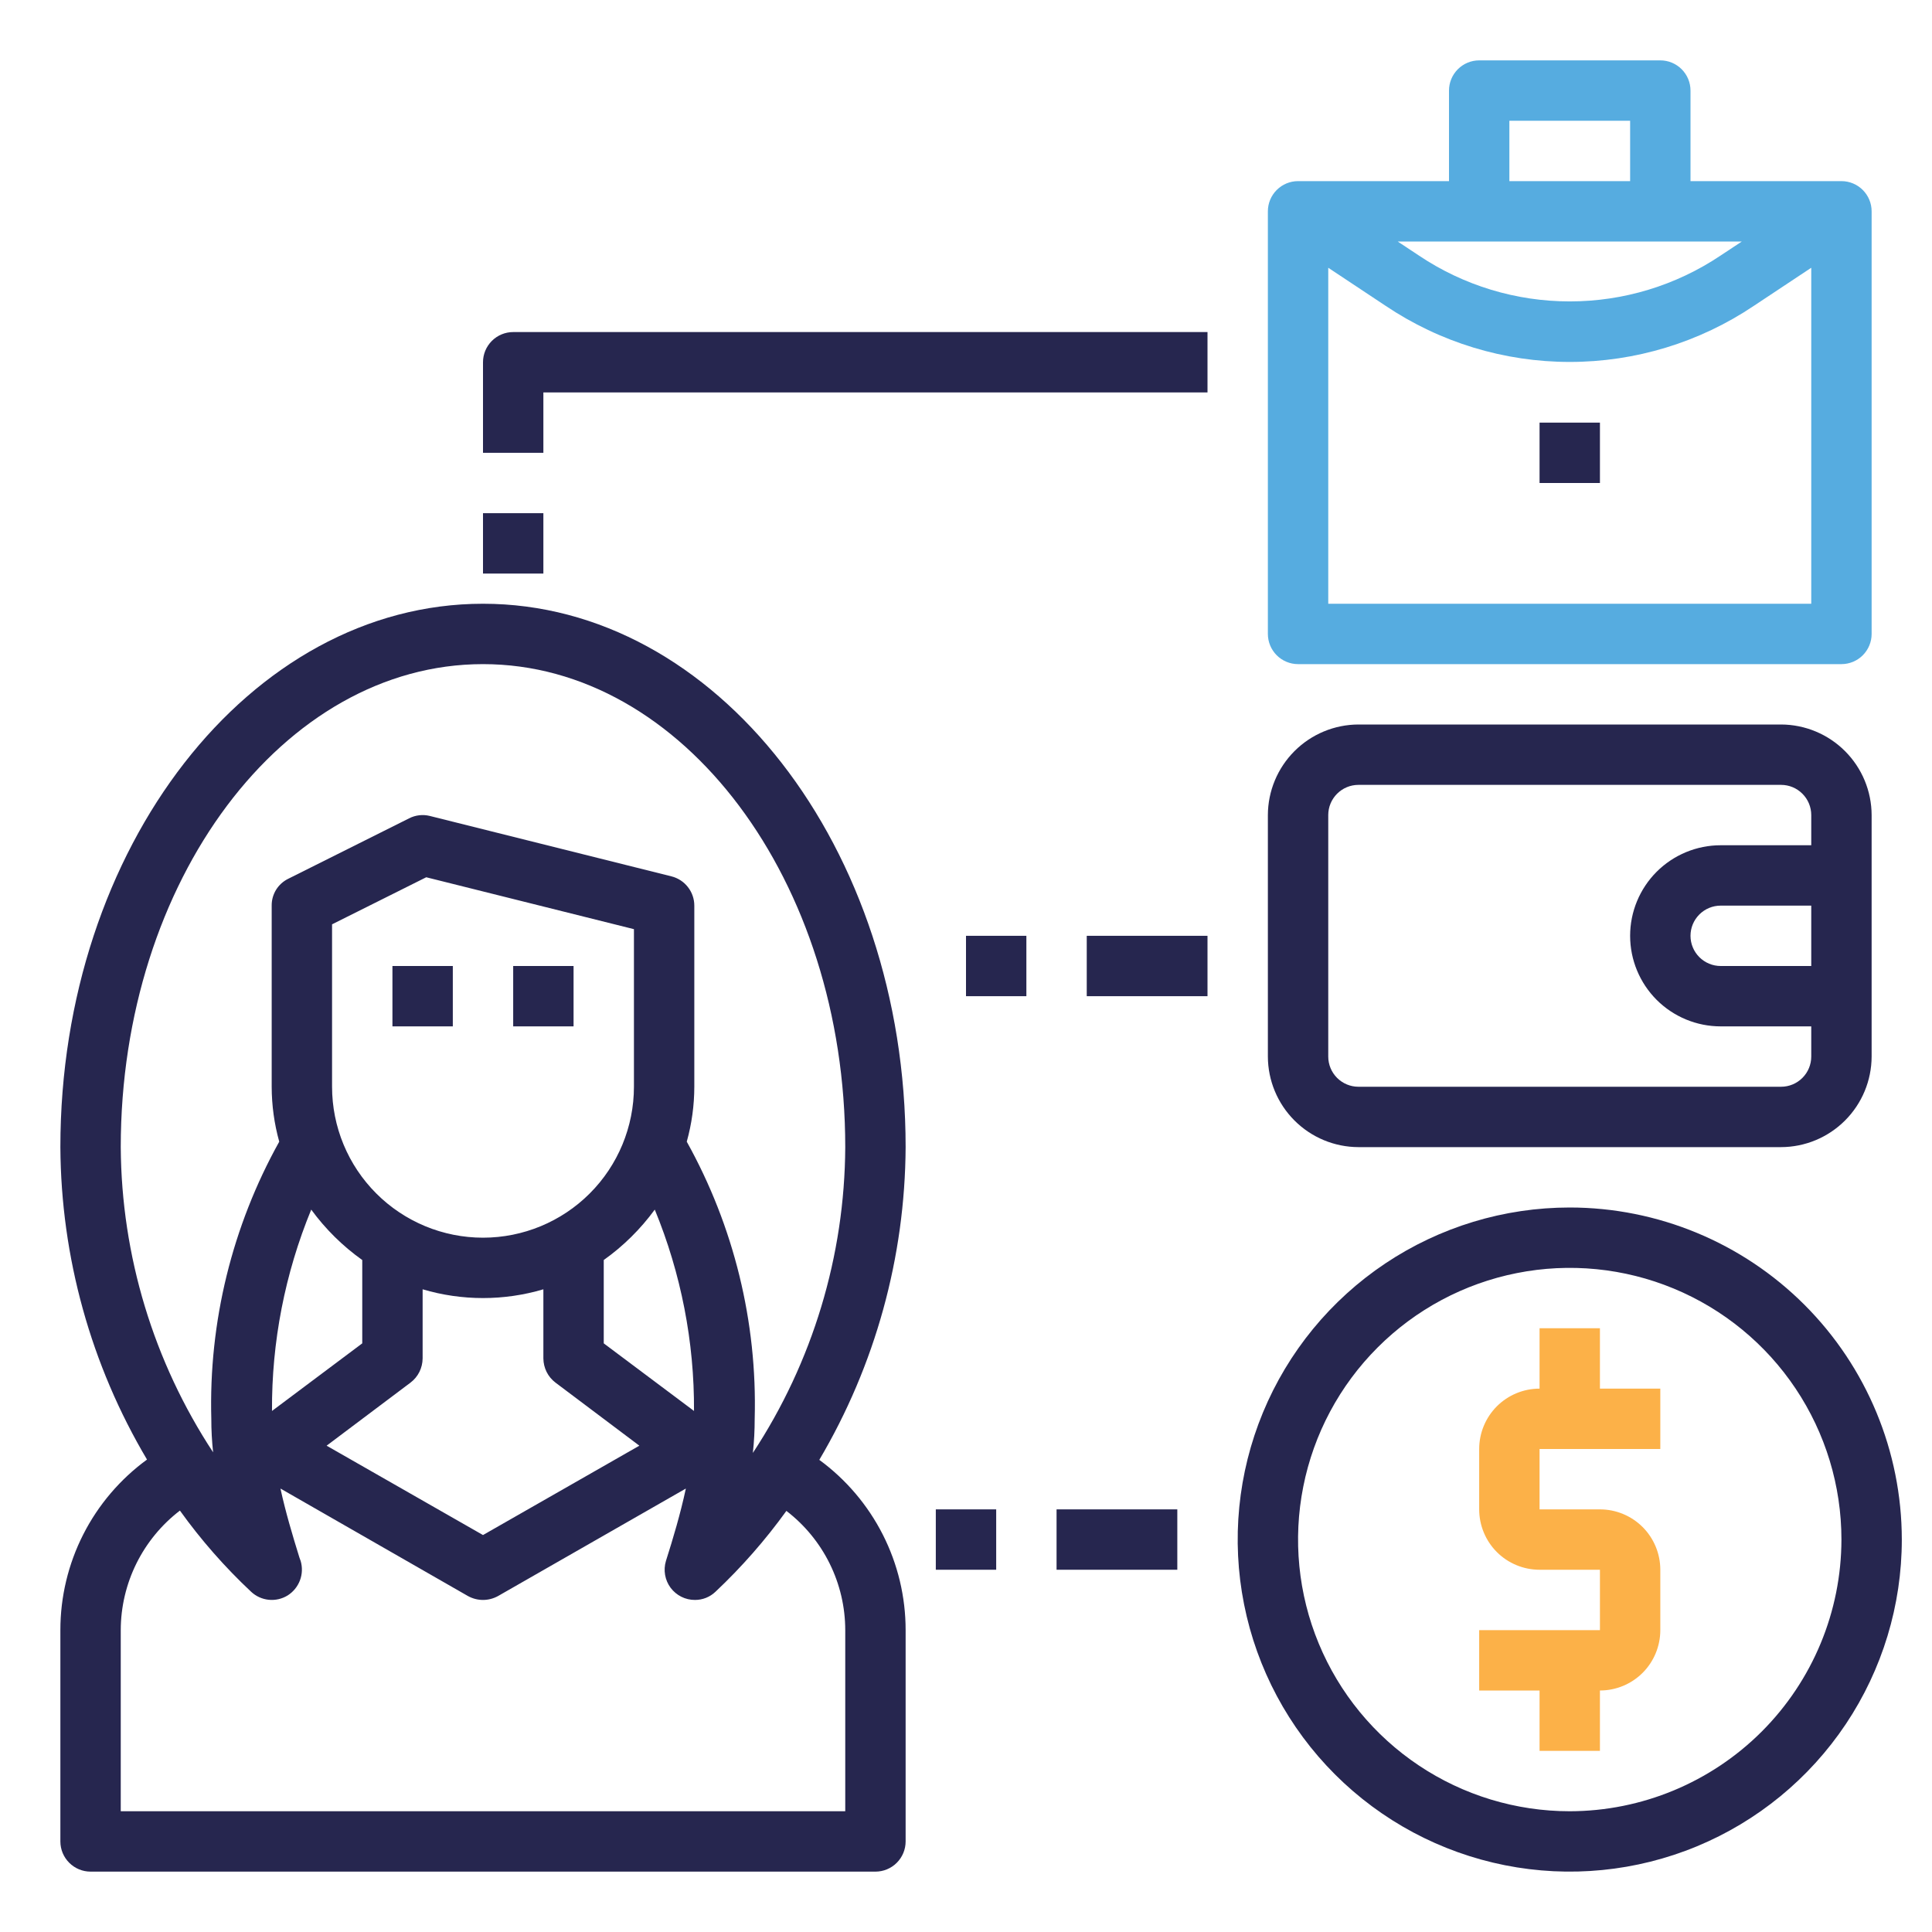 <svg width="88" height="88" viewBox="0 0 88 88" fill="none" xmlns="http://www.w3.org/2000/svg">
<path d="M71.5 55C68.509 55 65.584 55.887 63.097 57.549C60.61 59.211 58.671 61.573 57.526 64.337C56.382 67.101 56.082 70.142 56.666 73.076C57.249 76.01 58.69 78.705 60.805 80.82C62.92 82.935 65.615 84.376 68.549 84.959C71.483 85.543 74.524 85.243 77.288 84.099C80.052 82.954 82.414 81.015 84.076 78.528C85.738 76.041 86.625 73.116 86.625 70.125C86.622 66.114 85.028 62.269 82.192 59.433C79.356 56.597 75.511 55.002 71.5 55ZM71.5 82.5C69.052 82.5 66.66 81.774 64.625 80.414C62.59 79.055 61.004 77.122 60.067 74.861C59.13 72.6 58.885 70.111 59.363 67.711C59.84 65.31 61.019 63.105 62.75 61.375C64.48 59.644 66.685 58.465 69.086 57.988C71.486 57.51 73.975 57.755 76.236 58.692C78.497 59.629 80.43 61.215 81.789 63.25C83.149 65.285 83.875 67.677 83.875 70.125C83.87 73.406 82.564 76.55 80.245 78.87C77.925 81.189 74.781 82.495 71.5 82.5Z" fill="#26264F"/>
<path d="M72.875 60.5H70.125V63.25C69.396 63.25 68.696 63.54 68.18 64.055C67.665 64.571 67.375 65.271 67.375 66V68.75C67.375 69.479 67.665 70.179 68.18 70.695C68.696 71.21 69.396 71.5 70.125 71.5H72.875V74.25H67.375V77H70.125V79.75H72.875V77C73.604 77 74.304 76.71 74.82 76.195C75.335 75.679 75.625 74.979 75.625 74.25V71.5C75.625 70.771 75.335 70.071 74.82 69.555C74.304 69.04 73.604 68.75 72.875 68.75H70.125V66H75.625V63.25H72.875V60.5Z" fill="#FCB148"/>
<path d="M81.125 33H61.875C60.782 33.003 59.735 33.439 58.962 34.212C58.189 34.985 57.753 36.032 57.75 37.125V48.125C57.753 49.218 58.189 50.265 58.962 51.038C59.735 51.811 60.782 52.247 61.875 52.25H81.125C82.218 52.247 83.265 51.811 84.038 51.038C84.811 50.265 85.247 49.218 85.25 48.125V37.125C85.247 36.032 84.811 34.985 84.038 34.212C83.265 33.439 82.218 33.003 81.125 33ZM82.5 44H78.375C78.01 44 77.661 43.855 77.403 43.597C77.145 43.339 77 42.99 77 42.625C77 42.26 77.145 41.911 77.403 41.653C77.661 41.395 78.01 41.25 78.375 41.25H82.5V44ZM82.5 38.5H78.375C77.281 38.5 76.232 38.935 75.458 39.708C74.685 40.482 74.25 41.531 74.25 42.625C74.25 43.719 74.685 44.768 75.458 45.542C76.232 46.315 77.281 46.75 78.375 46.75H82.5V48.125C82.5 48.49 82.355 48.839 82.097 49.097C81.839 49.355 81.49 49.5 81.125 49.5H61.875C61.51 49.5 61.161 49.355 60.903 49.097C60.645 48.839 60.5 48.49 60.5 48.125V37.125C60.5 36.76 60.645 36.411 60.903 36.153C61.161 35.895 61.51 35.75 61.875 35.75H81.125C81.49 35.75 81.839 35.895 82.097 36.153C82.355 36.411 82.5 36.76 82.5 37.125V38.5Z" fill="#26264F"/>
<path d="M83.875 8.25H77V4.125C77 3.76 76.855 3.411 76.597 3.153C76.339 2.895 75.99 2.75 75.625 2.75H67.375C67.01 2.75 66.661 2.895 66.403 3.153C66.145 3.411 66 3.76 66 4.125V8.25H59.125C58.76 8.25 58.411 8.395 58.153 8.653C57.895 8.911 57.75 9.26 57.75 9.625V28.875C57.75 29.24 57.895 29.589 58.153 29.847C58.411 30.105 58.76 30.25 59.125 30.25H83.875C84.24 30.25 84.589 30.105 84.847 29.847C85.105 29.589 85.25 29.24 85.25 28.875V9.625C85.25 9.26 85.105 8.911 84.847 8.653C84.589 8.395 84.24 8.25 83.875 8.25ZM68.75 5.5H74.25V8.25H68.75V5.5ZM79.338 11L78.361 11.646C76.331 13.005 73.943 13.729 71.5 13.729C69.057 13.729 66.669 13.005 64.639 11.646L63.663 11H79.338ZM82.5 27.5H60.5V12.196L63.112 13.929C65.592 15.596 68.512 16.486 71.5 16.486C74.488 16.486 77.408 15.596 79.888 13.929L82.5 12.196V27.5Z" fill="#56ACE0"/>
<path d="M22 23.375H24.75V26.125H22V23.375Z" fill="#26264F"/>
<path d="M22 16.5V20.625H24.75V17.875H55V15.125H23.375C23.01 15.125 22.661 15.27 22.403 15.528C22.145 15.786 22 16.135 22 16.5Z" fill="#26264F"/>
<path d="M44 42.625H46.75V45.375H44V42.625Z" fill="#26264F"/>
<path d="M49.5 42.625H55V45.375H49.5V42.625Z" fill="#26264F"/>
<path d="M42.625 68.75H45.375V71.5H42.625V68.75Z" fill="#26264F"/>
<path d="M48.125 68.75H53.625V71.5H48.125V68.75Z" fill="#26264F"/>
<path d="M70.125 19.25H72.875V22H70.125V19.25Z" fill="#26264F"/>
<path d="M37.318 66.495C39.868 62.179 41.225 57.263 41.25 52.25C41.25 38.596 32.615 27.5 22 27.5C11.385 27.5 2.75 38.596 2.75 52.25C2.777 57.26 4.139 62.173 6.696 66.481C5.473 67.374 4.478 68.542 3.792 69.892C3.106 71.243 2.749 72.736 2.75 74.25V83.875C2.75 84.24 2.895 84.589 3.153 84.847C3.411 85.105 3.76 85.25 4.125 85.25H39.875C40.24 85.25 40.589 85.105 40.847 84.847C41.105 84.589 41.25 84.24 41.25 83.875V74.25C41.251 72.739 40.895 71.249 40.212 69.902C39.528 68.555 38.537 67.387 37.318 66.495ZM5.5 52.25C5.5 40.123 12.898 30.25 22 30.25C31.102 30.25 38.5 40.123 38.5 52.25C38.476 57.202 37.014 62.041 34.292 66.179C34.348 65.663 34.376 65.144 34.375 64.625C34.496 60.216 33.427 55.856 31.281 52.002C31.508 51.188 31.624 50.346 31.625 49.5V41.25C31.625 40.943 31.522 40.645 31.332 40.403C31.143 40.161 30.878 39.99 30.58 39.916L19.58 37.166C19.261 37.086 18.923 37.125 18.631 37.276L13.131 40.026C12.902 40.138 12.709 40.312 12.575 40.528C12.442 40.745 12.372 40.995 12.375 41.25V49.5C12.377 50.346 12.492 51.188 12.719 52.002C10.573 55.856 9.504 60.216 9.625 64.625C9.624 65.135 9.652 65.644 9.707 66.151C6.992 62.021 5.53 57.193 5.5 52.25ZM16.5 57.392V61.188L12.389 64.267C12.371 61.122 12.979 58.005 14.176 55.096C14.823 55.981 15.607 56.757 16.5 57.392ZM15.125 49.5V42.102L19.415 39.958L28.875 42.322V49.5C28.875 51.323 28.151 53.072 26.861 54.361C25.572 55.651 23.823 56.375 22 56.375C20.177 56.375 18.428 55.651 17.139 54.361C15.849 53.072 15.125 51.323 15.125 49.5ZM18.7 62.975C18.87 62.846 19.008 62.68 19.103 62.489C19.198 62.298 19.248 62.088 19.25 61.875V58.726C21.045 59.258 22.955 59.258 24.75 58.726V61.875C24.752 62.088 24.802 62.298 24.897 62.489C24.992 62.68 25.13 62.846 25.3 62.975L29.122 65.849L22 69.919L14.877 65.849L18.7 62.975ZM27.5 61.188V57.392C28.393 56.757 29.177 55.981 29.824 55.096C31.021 58.005 31.629 61.122 31.611 64.267L27.5 61.188ZM38.5 82.5H5.5V74.25C5.502 73.197 5.746 72.158 6.213 71.214C6.681 70.27 7.359 69.445 8.195 68.805C9.153 70.141 10.24 71.38 11.44 72.504C11.661 72.71 11.943 72.838 12.244 72.868C12.545 72.898 12.847 72.828 13.104 72.669C13.359 72.507 13.555 72.267 13.662 71.984C13.769 71.701 13.78 71.391 13.695 71.101L13.64 70.95C13.324 69.933 13.008 68.874 12.774 67.801L21.312 72.696C21.523 72.813 21.759 72.875 22 72.875C22.241 72.875 22.477 72.813 22.688 72.696L31.24 67.801C30.992 68.956 30.663 70.056 30.332 71.101C30.27 71.307 30.257 71.525 30.294 71.736C30.331 71.948 30.417 72.148 30.545 72.321C30.674 72.493 30.841 72.633 31.033 72.73C31.225 72.826 31.438 72.876 31.652 72.875C32.001 72.877 32.336 72.744 32.587 72.504C33.78 71.381 34.862 70.147 35.819 68.819C36.652 69.458 37.327 70.28 37.792 71.222C38.257 72.164 38.499 73.2 38.5 74.25V82.5Z" fill="#26264F"/>
<path d="M17.875 44H20.625V46.75H17.875V44Z" fill="#26264F"/>
<path d="M23.375 44H26.125V46.75H23.375V44Z" fill="#26264F"/>
</svg>
